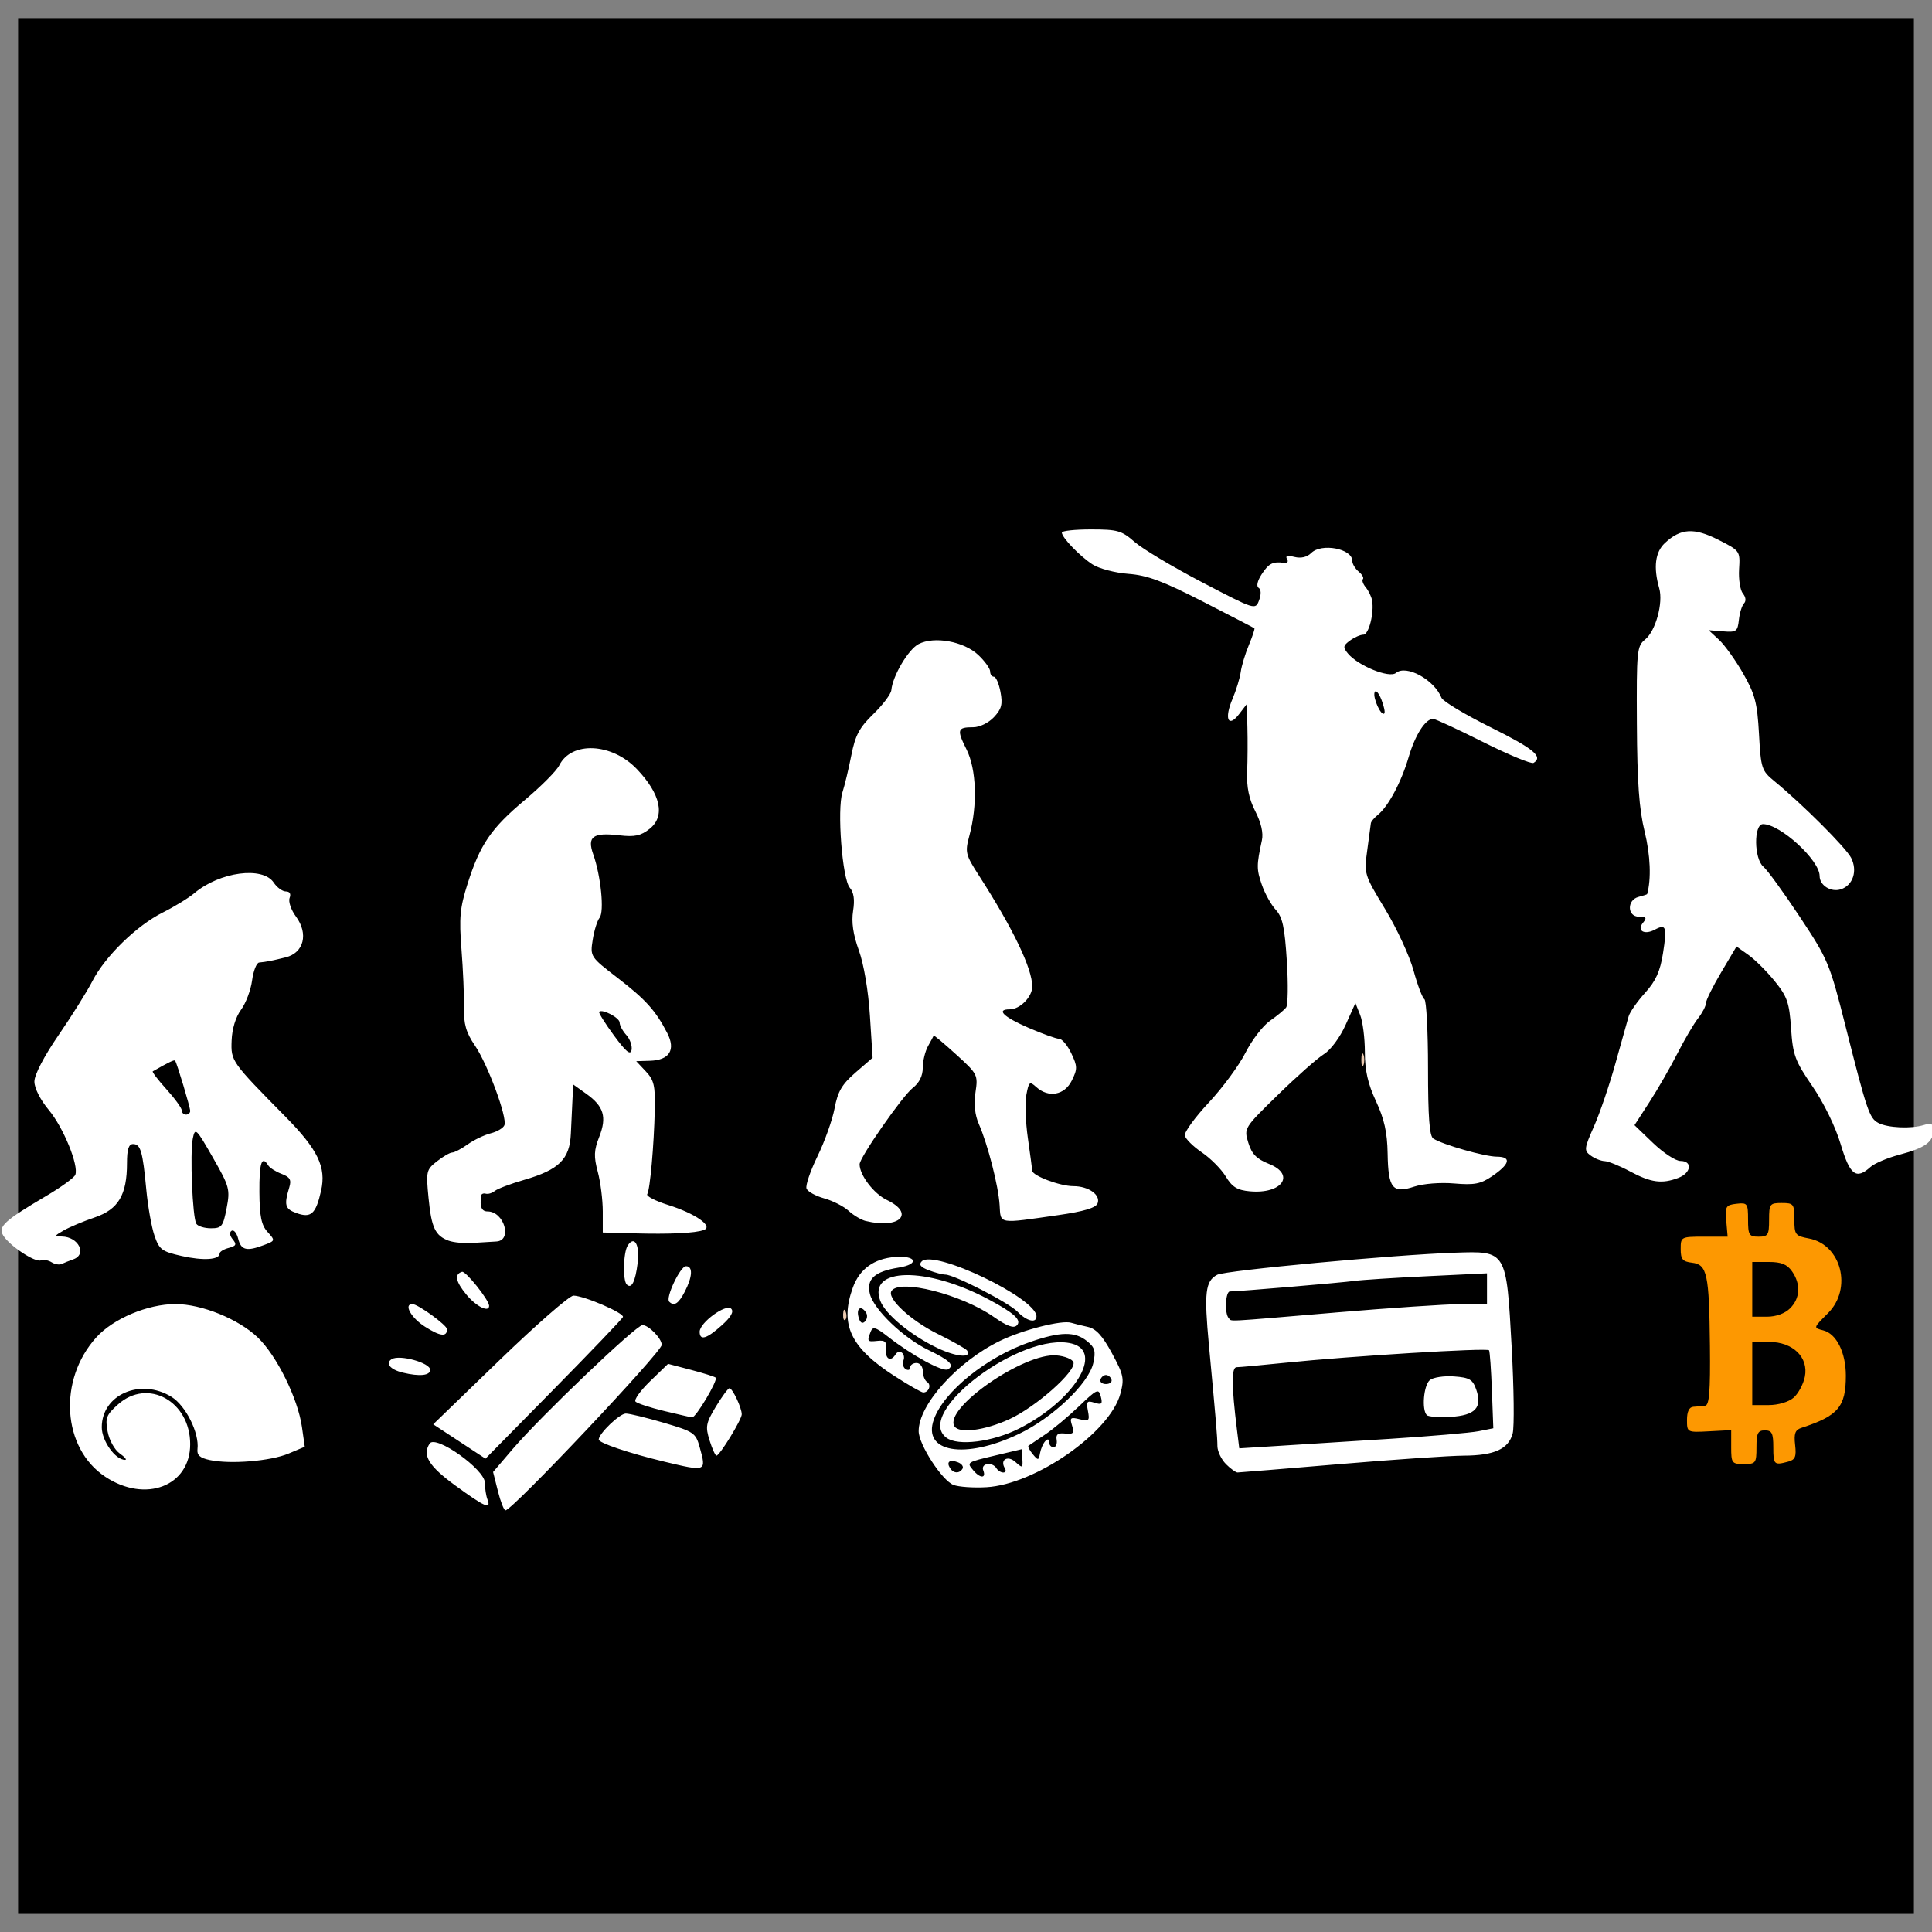 <?xml version="1.0" encoding="UTF-8" standalone="no"?>
<!-- Created with Inkscape (http://www.inkscape.org/) -->

<svg
   width="300mm"
   height="300mm"
   viewBox="0 0 300 300"
   version="1.1"
   id="svg5"
   inkscape:version="1.1 (c68e22c387, 2021-05-23)"
   sodipodi:docname="TaiwanCryptoTshirt-final.svg"
   xmlns:inkscape="http://www.inkscape.org/namespaces/inkscape"
   xmlns:sodipodi="http://sodipodi.sourceforge.net/DTD/sodipodi-0.dtd"
   xmlns="http://www.w3.org/2000/svg"
   xmlns:svg="http://www.w3.org/2000/svg">
  <rect x="0" y="0" width="300" height="300" fill="#808080" stroke="none"/>
  <sodipodi:namedview
     id="namedview7"
     pagecolor="#000000"
     bordercolor="#666666"
     borderopacity="1.0"
     inkscape:pageshadow="2"
     inkscape:pageopacity="0"
     inkscape:pagecheckerboard="0"
     inkscape:document-units="mm"
     showgrid="false"
     units="cm"
     inkscape:zoom="0.72418018"
     inkscape:cx="612.41665"
     inkscape:cy="597.22706"
     inkscape:window-width="1366"
     inkscape:window-height="731"
     inkscape:window-x="0"
     inkscape:window-y="0"
     inkscape:window-maximized="1"
     inkscape:current-layer="layer2"
     fit-margin-top="0"
     fit-margin-left="0"
     fit-margin-right="0"
     fit-margin-bottom="0" />
  <defs
     id="defs2" />
  <g
     inkscape:groupmode="layer"
     id="layer2"
     inkscape:label="Layer 2">
    <rect
       style="fill:#000000;stroke:#000000;stroke-width:5.624;stroke-opacity:5.98384e-08"
       id="rect7672"
       width="294.376"
       height="294.375"
       x="2.812"
       y="2.812"
       inkscape:export-filename="/home/yanik/Pictures/For_Projects/Taiwan_Crypto_Tshirts/tct-1st-btc-shirt.png"
       inkscape:export-xdpi="96"
       inkscape:export-ydpi="96" />
  </g>
  <g
     inkscape:label="Layer 1"
     inkscape:groupmode="layer"
     id="layer1">
    <g
       id="g7267"
       transform="matrix(2.471,0,0,2.471,1606.464,-117.533)">
      <path
         style="fill:#ebc9af;stroke-width:0.265"
         d="m -597.144,130.153 c 0.013,-0.308 0.075,-0.371 0.16,-0.16 0.076,0.191 0.067,0.419 -0.021,0.507 -0.088,0.088 -0.15,-0.068 -0.139,-0.347 z m 32.565,-15.985 c 0,-0.364 0.06,-0.513 0.133,-0.331 0.073,0.182 0.073,0.48 0,0.661 -0.073,0.182 -0.133,0.033 -0.133,-0.331 z"
         id="path7273" />
      <path
         style="fill:#fd9801;stroke-width:0.265"
         d="m -541.337,138.501 v -1.066 l -1.389,0.074 c -1.383,0.074 -1.389,0.071 -1.389,-0.719 0,-0.517 0.138,-0.803 0.397,-0.82 0.218,-0.014 0.551,-0.044 0.74,-0.067 0.265,-0.031 0.334,-0.887 0.304,-3.761 -0.048,-4.533 -0.174,-5.114 -1.127,-5.227 -0.59,-0.07 -0.71,-0.215 -0.71,-0.86 0,-0.766 0.02,-0.776 1.475,-0.776 h 1.475 l -0.086,-0.992 c -0.079,-0.911 -0.027,-0.999 0.641,-1.076 0.688,-0.079 0.728,-0.025 0.728,0.992 0,0.971 0.064,1.076 0.661,1.076 0.595,0 0.661,-0.106 0.661,-1.058 0,-1 0.044,-1.058 0.794,-1.058 0.746,0 0.794,0.062 0.794,1.029 0,0.964 0.058,1.04 0.915,1.2 2.038,0.382 2.746,3.146 1.202,4.691 -0.938,0.938 -0.933,0.92 -0.292,1.087 0.825,0.216 1.411,1.395 1.411,2.841 0,1.965 -0.483,2.532 -2.802,3.285 -0.383,0.125 -0.468,0.36 -0.386,1.067 0.086,0.739 0.006,0.934 -0.434,1.052 -0.891,0.239 -0.937,0.195 -0.937,-0.906 0,-0.882 -0.088,-1.058 -0.529,-1.058 -0.441,0 -0.529,0.176 -0.529,1.058 0,1 -0.044,1.058 -0.794,1.058 -0.751,0 -0.794,-0.058 -0.794,-1.066 z m 3.918,-3.101 c 0.295,-0.255 0.615,-0.847 0.71,-1.316 0.247,-1.216 -0.748,-2.19 -2.235,-2.19 h -1.07 v 1.984 1.984 h 1.029 c 0.599,0 1.254,-0.194 1.566,-0.463 z m -0.214,-5.622 c 0.634,-0.634 0.679,-1.52 0.117,-2.322 -0.307,-0.439 -0.677,-0.588 -1.455,-0.588 h -1.043 v 1.72 1.72 h 0.926 c 0.573,0 1.128,-0.202 1.455,-0.529 z"
         id="path7271" />
      <path
         style="fill:#ffffff;stroke-width:0.265"
         d="m -618.837,141.272 -0.304,-1.206 1.224,-1.433 c 1.76,-2.06 7.767,-7.798 8.163,-7.798 0.391,0 1.211,0.842 1.211,1.243 0,0.449 -9.395,10.398 -9.819,10.398 -0.095,0 -0.309,-0.543 -0.476,-1.206 z m -2.67,-0.351 c -1.678,-1.224 -2.097,-1.907 -1.62,-2.641 0.373,-0.575 3.472,1.627 3.472,2.467 0,0.346 0.072,0.818 0.161,1.048 0.251,0.655 -0.161,0.476 -2.013,-0.874 z m -22.006,-0.557 c -2.707,-1.793 -2.983,-6.079 -0.563,-8.757 1.068,-1.182 3.234,-2.093 4.975,-2.093 1.645,0 3.946,0.932 5.164,2.091 1.194,1.136 2.527,3.833 2.784,5.633 l 0.177,1.242 -1.02,0.429 c -1.128,0.474 -3.649,0.681 -4.946,0.406 -0.624,-0.132 -0.821,-0.308 -0.775,-0.689 0.121,-1.007 -0.734,-2.725 -1.632,-3.28 -1.947,-1.203 -4.383,-0.143 -4.383,1.907 0,0.859 0.852,2.051 1.465,2.051 0.132,0 -0.02,-0.182 -0.337,-0.404 -0.322,-0.226 -0.658,-0.831 -0.759,-1.37 -0.161,-0.859 -0.089,-1.047 0.655,-1.712 1.867,-1.668 4.532,-0.197 4.532,2.5 0,2.64 -2.813,3.719 -5.337,2.047 z m 53.301,0.513 c -0.716,-0.278 -2.178,-2.534 -2.185,-3.37 -0.014,-1.661 2.44,-4.386 5.117,-5.684 1.425,-0.691 3.879,-1.316 4.46,-1.135 0.187,0.058 0.658,0.175 1.048,0.26 0.52,0.114 0.923,0.552 1.52,1.654 0.738,1.362 0.786,1.595 0.529,2.551 -0.654,2.428 -5.336,5.693 -8.417,5.869 -0.816,0.047 -1.748,-0.018 -2.071,-0.144 z m 1.874,-0.912 c -0.172,-0.448 0.563,-0.565 0.83,-0.132 0.09,0.146 0.283,0.265 0.428,0.265 0.146,0 0.191,-0.119 0.101,-0.265 -0.331,-0.535 0.174,-0.838 0.661,-0.398 0.446,0.403 0.473,0.391 0.438,-0.186 l -0.038,-0.616 -1.588,0.377 c -1.901,0.452 -1.883,0.44 -1.461,0.948 0.43,0.518 0.828,0.522 0.63,0.006 z m -1.303,-0.105 c 0.081,-0.13 -0.049,-0.312 -0.287,-0.403 -0.515,-0.198 -0.743,-0.035 -0.501,0.358 0.213,0.344 0.589,0.366 0.787,0.045 z m 5.202,-1.734 c 0.149,-0.157 0.239,-0.132 0.239,0.066 0,0.175 0.124,0.318 0.276,0.318 0.152,0 0.241,-0.208 0.198,-0.463 -0.058,-0.344 0.08,-0.446 0.535,-0.397 0.516,0.056 0.585,-0.023 0.434,-0.499 -0.158,-0.497 -0.1,-0.545 0.474,-0.401 0.589,0.148 0.64,0.097 0.522,-0.523 -0.114,-0.595 -0.059,-0.664 0.412,-0.514 0.456,0.145 0.52,0.082 0.397,-0.388 -0.136,-0.519 -0.237,-0.474 -1.367,0.61 -0.671,0.644 -1.637,1.448 -2.147,1.787 -0.509,0.339 -0.973,0.652 -1.03,0.696 -0.057,0.044 0.062,0.279 0.265,0.524 0.342,0.413 0.375,0.408 0.46,-0.06 0.051,-0.277 0.199,-0.617 0.331,-0.756 z m -1.662,-0.45 c 2.129,-1.016 4.398,-3.178 4.679,-4.46 0.163,-0.744 0.097,-0.974 -0.394,-1.372 -0.762,-0.617 -1.671,-0.604 -3.578,0.052 -2.726,0.938 -5.416,3.102 -6.047,4.865 -0.744,2.078 1.94,2.538 5.34,0.915 z m -4.554,0.236 c -2.08,-1.568 4.755,-6.7 7.878,-5.916 2.047,0.514 0.143,3.591 -3.302,5.337 -1.67,0.846 -3.855,1.123 -4.576,0.579 z m 3.95,-1.16 c 1.676,-0.767 4.218,-3.023 4.035,-3.58 -0.064,-0.193 -0.544,-0.388 -1.067,-0.432 -2.046,-0.174 -7.102,3.336 -6.413,4.452 0.292,0.473 1.897,0.268 3.444,-0.44 z m 6.424,-2.496 c -0.052,-0.156 -0.208,-0.284 -0.346,-0.284 -0.138,0 -0.294,0.128 -0.346,0.284 -0.052,0.156 0.104,0.284 0.346,0.284 0.243,0 0.398,-0.128 0.346,-0.284 z m 7.194,5.312 c -0.291,-0.291 -0.532,-0.797 -0.536,-1.124 -0.007,-0.63 -0.069,-1.374 -0.534,-6.347 -0.31,-3.315 -0.227,-4.024 0.519,-4.423 0.512,-0.274 11.131,-1.261 14.937,-1.388 3.262,-0.109 3.232,-0.158 3.568,5.935 0.142,2.58 0.171,5.021 0.063,5.424 -0.261,0.98 -1.154,1.385 -3.069,1.394 -0.873,0.004 -4.385,0.244 -7.805,0.532 -3.42,0.289 -6.307,0.525 -6.416,0.526 -0.109,4e-4 -0.437,-0.237 -0.728,-0.528 z m 10.186,-1.577 c 2.619,-0.167 5.179,-0.387 5.689,-0.488 l 0.926,-0.184 -0.089,-2.377 c -0.049,-1.307 -0.129,-2.443 -0.179,-2.523 -0.102,-0.164 -8.692,0.362 -12.818,0.785 -1.492,0.153 -2.862,0.278 -3.043,0.278 -0.331,0 -0.325,1.145 0.021,3.938 l 0.144,1.16 2.294,-0.143 c 1.261,-0.079 4.437,-0.28 7.056,-0.447 z m 2.437,-1.498 c -0.333,-0.333 -0.2,-1.877 0.189,-2.201 0.208,-0.172 0.89,-0.276 1.516,-0.231 0.977,0.071 1.176,0.188 1.398,0.824 0.398,1.137 -0.06,1.625 -1.61,1.718 -0.718,0.043 -1.391,-0.007 -1.494,-0.11 z m -5.745,-6.447 c 3.42,-0.289 6.962,-0.526 7.871,-0.528 l 1.654,-0.004 v -0.966 -0.966 l -3.77,0.182 c -2.074,0.1 -4.128,0.233 -4.564,0.295 -0.759,0.108 -7.299,0.662 -7.82,0.662 -0.283,0 -0.345,1.405 -0.074,1.676 0.221,0.221 -0.526,0.26 6.703,-0.35 z m -42.201,9.363 c -2.186,-0.523 -4.103,-1.171 -4.093,-1.383 0.018,-0.39 1.316,-1.632 1.704,-1.632 0.228,0 1.307,0.262 2.396,0.583 1.871,0.551 1.996,0.635 2.242,1.521 0.433,1.557 0.439,1.555 -2.25,0.912 z m -12.851,-1.26 -1.642,-1.079 4.18,-4.043 c 2.299,-2.223 4.383,-4.043 4.632,-4.043 0.654,0 3.2,1.099 3.111,1.342 -0.041,0.113 -2.002,2.162 -4.357,4.554 l -4.282,4.348 z m 15.723,-0.072 c -0.27,-0.864 -0.23,-1.08 0.396,-2.117 0.384,-0.635 0.768,-1.155 0.855,-1.155 0.191,0 0.772,1.232 0.772,1.638 0,0.331 -1.385,2.594 -1.589,2.595 -0.073,2.6e-4 -0.269,-0.432 -0.435,-0.962 z m -2.865,-1.846 c -0.87,-0.21 -1.673,-0.474 -1.785,-0.585 -0.112,-0.112 0.303,-0.691 0.92,-1.289 l 1.123,-1.086 1.441,0.378 c 0.793,0.208 1.492,0.429 1.554,0.49 0.155,0.155 -1.253,2.523 -1.484,2.496 -0.103,-0.012 -0.899,-0.194 -1.769,-0.404 z m 14.49,-2.191 c -2.776,-1.794 -3.458,-3.244 -2.617,-5.57 0.418,-1.156 1.33,-1.815 2.652,-1.915 1.359,-0.103 1.546,0.457 0.223,0.668 -1.515,0.242 -2.04,0.723 -1.807,1.654 0.248,0.986 2.101,2.762 3.68,3.527 1.347,0.652 1.651,0.952 1.229,1.213 -0.307,0.189 -2.247,-0.863 -3.738,-2.027 -0.812,-0.634 -0.989,-0.687 -1.124,-0.334 -0.236,0.614 -0.216,0.639 0.435,0.57 0.475,-0.05 0.583,0.058 0.532,0.532 -0.065,0.61 0.297,0.808 0.595,0.326 0.236,-0.382 0.664,-0.052 0.497,0.383 -0.076,0.199 -0.012,0.44 0.144,0.536 0.155,0.096 0.283,0.049 0.283,-0.106 0,-0.154 0.179,-0.28 0.397,-0.28 0.218,0 0.397,0.231 0.397,0.514 0,0.282 0.121,0.588 0.269,0.68 0.285,0.176 0.107,0.659 -0.243,0.659 -0.114,0 -0.925,-0.463 -1.801,-1.03 z m -1.782,-3.974 c -0.304,-0.492 -0.633,-0.315 -0.483,0.259 0.093,0.357 0.233,0.457 0.402,0.288 0.142,-0.142 0.179,-0.388 0.081,-0.547 z m -29.118,3.757 c -0.791,-0.19 -1.119,-0.587 -0.7,-0.846 0.496,-0.306 2.419,0.226 2.419,0.67 0,0.362 -0.664,0.43 -1.72,0.176 z m 33.588,-1.551 c -1.669,-0.797 -3.262,-2.113 -3.585,-2.964 -0.802,-2.108 2.905,-2.162 6.787,-0.098 1.625,0.864 2.121,1.318 1.793,1.646 -0.2,0.2 -0.62,0.045 -1.441,-0.53 -2.033,-1.426 -5.95,-2.417 -6.437,-1.629 -0.288,0.467 1.225,1.865 2.923,2.701 0.942,0.464 1.768,0.932 1.834,1.039 0.303,0.49 -0.684,0.403 -1.875,-0.165 z m -32.199,-1.338 c -0.874,-0.558 -1.353,-1.42 -0.789,-1.42 0.348,0 2.178,1.329 2.178,1.581 0,0.501 -0.431,0.451 -1.389,-0.161 z m 17.264,0.319 c 0,-0.571 1.654,-1.779 1.981,-1.447 0.182,0.185 -0.01,0.522 -0.596,1.048 -0.949,0.852 -1.385,0.978 -1.385,0.398 z m 19.976,-1.258 c -0.552,-0.57 -3.982,-2.333 -4.539,-2.333 -0.177,0 -0.646,-0.123 -1.043,-0.274 -0.516,-0.196 -0.64,-0.356 -0.437,-0.559 0.768,-0.768 7.209,2.319 7.209,3.456 0,0.456 -0.613,0.307 -1.191,-0.289 z m -34.626,-1.065 c -0.689,-0.831 -0.779,-1.29 -0.283,-1.443 0.228,-0.07 1.703,1.78 1.703,2.136 0,0.445 -0.802,0.053 -1.42,-0.693 z m 12.736,0.435 c -0.244,-0.244 0.693,-2.226 1.053,-2.229 0.447,-0.004 0.417,0.651 -0.073,1.598 -0.392,0.758 -0.673,0.939 -0.98,0.631 z m -2.668,-1.081 c -0.258,-0.258 -0.216,-2.008 0.058,-2.442 0.422,-0.666 0.772,-0.057 0.628,1.092 -0.148,1.184 -0.385,1.651 -0.687,1.349 z m -36.14,-1.395 c -0.205,-0.13 -0.509,-0.183 -0.676,-0.12 -0.371,0.142 -1.969,-0.915 -2.366,-1.565 -0.34,-0.558 0.064,-0.928 2.72,-2.495 0.928,-0.547 1.742,-1.14 1.81,-1.318 0.227,-0.59 -0.749,-2.975 -1.666,-4.073 -0.532,-0.637 -0.905,-1.373 -0.905,-1.788 0,-0.425 0.605,-1.586 1.521,-2.921 0.837,-1.219 1.792,-2.745 2.123,-3.39 0.798,-1.556 2.788,-3.495 4.425,-4.312 0.728,-0.363 1.621,-0.91 1.984,-1.216 1.596,-1.341 4.297,-1.701 4.986,-0.663 0.203,0.306 0.547,0.557 0.763,0.557 0.247,0 0.334,0.153 0.235,0.411 -0.087,0.226 0.091,0.749 0.396,1.161 0.803,1.086 0.502,2.288 -0.643,2.57 -0.876,0.216 -1.17,0.274 -1.668,0.325 -0.163,0.017 -0.362,0.525 -0.443,1.129 -0.081,0.604 -0.393,1.431 -0.694,1.838 -0.335,0.453 -0.564,1.2 -0.591,1.931 -0.049,1.3 -0.03,1.327 3.384,4.79 2.038,2.067 2.57,3.171 2.238,4.646 -0.33,1.468 -0.63,1.742 -1.546,1.411 -0.726,-0.262 -0.792,-0.498 -0.452,-1.621 0.143,-0.471 0.044,-0.642 -0.487,-0.844 -0.366,-0.139 -0.744,-0.379 -0.839,-0.534 -0.404,-0.654 -0.566,-0.164 -0.553,1.676 0.011,1.531 0.122,2.076 0.512,2.507 0.491,0.543 0.488,0.554 -0.216,0.821 -1.093,0.415 -1.448,0.331 -1.628,-0.388 -0.091,-0.363 -0.278,-0.59 -0.415,-0.506 -0.148,0.091 -0.118,0.312 0.072,0.541 0.262,0.316 0.216,0.414 -0.252,0.536 -0.315,0.082 -0.573,0.241 -0.573,0.353 0,0.395 -1.022,0.462 -2.383,0.155 -1.248,-0.281 -1.41,-0.402 -1.711,-1.279 -0.183,-0.533 -0.414,-1.837 -0.514,-2.899 -0.226,-2.407 -0.357,-2.857 -0.834,-2.857 -0.273,0 -0.379,0.335 -0.379,1.199 0,1.996 -0.54,2.906 -2.025,3.411 -0.706,0.24 -1.58,0.606 -1.944,0.814 -0.602,0.344 -0.613,0.379 -0.119,0.387 1.044,0.018 1.594,1.124 0.714,1.434 -0.255,0.09 -0.582,0.221 -0.728,0.291 -0.146,0.07 -0.432,0.022 -0.637,-0.108 z m 10.995,-3.394 c 0.229,-1.191 0.184,-1.358 -0.866,-3.194 -1.049,-1.836 -1.115,-1.898 -1.258,-1.191 -0.187,0.921 -0.02,4.968 0.221,5.357 0.097,0.156 0.51,0.284 0.919,0.284 0.676,0 0.765,-0.113 0.984,-1.257 z m -2.288,-6.121 c 0,-0.227 -0.828,-2.987 -0.948,-3.158 -0.049,-0.07 -0.411,0.104 -1.404,0.673 -0.057,0.033 0.33,0.539 0.86,1.125 0.53,0.586 0.963,1.185 0.963,1.33 0,0.145 0.119,0.264 0.265,0.264 0.146,0 0.265,-0.105 0.265,-0.234 z m 16.253,8.162 c -0.855,-0.316 -1.091,-0.813 -1.274,-2.679 -0.165,-1.687 -0.143,-1.787 0.529,-2.315 0.386,-0.304 0.817,-0.552 0.956,-0.552 0.14,0 0.578,-0.23 0.973,-0.512 0.395,-0.281 1.048,-0.594 1.451,-0.696 0.403,-0.101 0.789,-0.331 0.858,-0.511 0.187,-0.488 -1.048,-3.822 -1.859,-5.014 -0.552,-0.812 -0.703,-1.338 -0.683,-2.381 0.014,-0.736 -0.057,-2.385 -0.157,-3.664 -0.155,-1.974 -0.097,-2.593 0.381,-4.101 0.787,-2.482 1.477,-3.492 3.603,-5.274 1.017,-0.853 1.99,-1.831 2.161,-2.175 0.764,-1.533 3.304,-1.414 4.874,0.229 1.505,1.575 1.803,2.969 0.803,3.76 -0.551,0.436 -0.937,0.519 -1.897,0.407 -1.667,-0.195 -2.041,0.078 -1.644,1.197 0.479,1.348 0.705,3.603 0.399,3.981 -0.148,0.183 -0.343,0.809 -0.433,1.391 -0.163,1.05 -0.152,1.068 1.554,2.381 1.776,1.367 2.398,2.057 3.129,3.471 0.547,1.058 0.141,1.71 -1.088,1.745 l -0.86,0.025 0.603,0.642 c 0.515,0.548 0.597,0.901 0.563,2.407 -0.051,2.261 -0.298,5.028 -0.474,5.312 -0.075,0.121 0.517,0.426 1.315,0.677 1.718,0.54 2.862,1.343 2.241,1.572 -0.537,0.199 -2.124,0.274 -4.432,0.21 l -1.918,-0.053 v -1.319 c 0,-0.726 -0.141,-1.847 -0.313,-2.491 -0.259,-0.968 -0.243,-1.351 0.091,-2.202 0.49,-1.248 0.288,-1.919 -0.815,-2.705 l -0.814,-0.58 -0.05,0.878 c -0.027,0.483 -0.074,1.468 -0.104,2.19 -0.067,1.622 -0.733,2.284 -2.944,2.924 -0.843,0.244 -1.668,0.556 -1.835,0.693 -0.167,0.137 -0.423,0.215 -0.569,0.173 -0.146,-0.042 -0.278,0.014 -0.292,0.123 -0.093,0.699 0.027,0.992 0.407,0.992 1.037,0 1.577,1.826 0.558,1.889 -0.327,0.02 -1.016,0.062 -1.531,0.093 -0.514,0.031 -1.173,-0.032 -1.464,-0.14 z m 11.154,-12.929 c -0.231,-0.255 -0.42,-0.607 -0.42,-0.783 0,-0.301 -1.079,-0.87 -1.288,-0.68 -0.054,0.049 0.362,0.716 0.924,1.481 0.763,1.039 1.045,1.272 1.113,0.919 0.05,-0.26 -0.098,-0.682 -0.329,-0.938 z m 15.058,11.691 c -0.291,-0.07 -0.78,-0.359 -1.087,-0.642 -0.307,-0.283 -0.998,-0.635 -1.536,-0.784 -0.538,-0.149 -1.038,-0.426 -1.111,-0.616 -0.073,-0.19 0.238,-1.105 0.691,-2.034 0.453,-0.929 0.936,-2.284 1.073,-3.012 0.2,-1.061 0.462,-1.506 1.319,-2.249 l 1.07,-0.926 -0.169,-2.646 c -0.101,-1.571 -0.383,-3.237 -0.695,-4.101 -0.362,-1.001 -0.474,-1.776 -0.362,-2.483 0.112,-0.702 0.046,-1.163 -0.208,-1.455 -0.473,-0.544 -0.809,-4.924 -0.461,-5.995 0.14,-0.43 0.391,-1.478 0.558,-2.327 0.247,-1.259 0.504,-1.739 1.389,-2.598 0.597,-0.579 1.103,-1.253 1.125,-1.498 0.08,-0.889 1.066,-2.556 1.711,-2.892 0.982,-0.512 2.846,-0.172 3.753,0.684 0.41,0.387 0.745,0.852 0.745,1.035 0,0.182 0.106,0.332 0.235,0.332 0.129,0 0.316,0.43 0.415,0.956 0.146,0.779 0.069,1.073 -0.414,1.587 -0.337,0.358 -0.897,0.631 -1.296,0.631 -1.005,0 -1.049,0.146 -0.424,1.396 0.625,1.25 0.699,3.485 0.181,5.412 -0.284,1.054 -0.252,1.188 0.598,2.51 2.152,3.348 3.351,5.845 3.351,6.978 2.5e-4,0.646 -0.772,1.43 -1.41,1.43 -0.885,0 -0.406,0.476 1.163,1.156 0.883,0.383 1.754,0.696 1.935,0.696 0.182,0 0.526,0.409 0.764,0.91 0.392,0.822 0.395,0.987 0.03,1.72 -0.458,0.918 -1.461,1.098 -2.231,0.401 -0.417,-0.377 -0.465,-0.338 -0.621,0.489 -0.093,0.494 -0.05,1.72 0.095,2.724 0.145,1.004 0.266,1.921 0.269,2.038 0.008,0.323 1.744,0.979 2.592,0.979 0.951,0 1.724,0.55 1.52,1.081 -0.108,0.282 -0.859,0.507 -2.462,0.737 -3.833,0.55 -3.619,0.587 -3.695,-0.627 -0.075,-1.205 -0.743,-3.814 -1.306,-5.099 -0.248,-0.567 -0.321,-1.254 -0.21,-1.989 0.164,-1.094 0.133,-1.155 -1.216,-2.379 -0.761,-0.691 -1.396,-1.224 -1.41,-1.186 -0.014,0.038 -0.174,0.336 -0.356,0.661 -0.182,0.325 -0.331,0.941 -0.331,1.367 0,0.503 -0.22,0.945 -0.628,1.26 -0.642,0.496 -3.341,4.372 -3.341,4.798 0,0.683 0.893,1.854 1.713,2.245 1.789,0.853 0.81,1.837 -1.316,1.322 z m 24.129,-1.869 c -0.798,-0.073 -1.112,-0.266 -1.518,-0.933 -0.281,-0.463 -0.959,-1.145 -1.506,-1.516 -0.547,-0.371 -1.026,-0.849 -1.065,-1.06 -0.039,-0.212 0.638,-1.143 1.504,-2.069 0.866,-0.926 1.903,-2.334 2.305,-3.129 0.402,-0.795 1.094,-1.698 1.538,-2.007 0.444,-0.309 0.902,-0.687 1.018,-0.84 0.116,-0.153 0.136,-1.468 0.044,-2.923 -0.135,-2.128 -0.271,-2.757 -0.697,-3.216 -0.291,-0.314 -0.686,-1.025 -0.877,-1.581 -0.334,-0.971 -0.333,-1.215 0.008,-2.788 0.099,-0.455 -0.049,-1.103 -0.415,-1.819 -0.398,-0.78 -0.551,-1.519 -0.513,-2.469 0.03,-0.746 0.038,-2.011 0.016,-2.811 l -0.039,-1.455 -0.485,0.631 c -0.682,0.887 -0.943,0.29 -0.416,-0.95 0.235,-0.552 0.469,-1.317 0.521,-1.7 0.052,-0.383 0.282,-1.146 0.511,-1.694 0.229,-0.549 0.386,-1.023 0.347,-1.054 -0.038,-0.031 -1.498,-0.788 -3.245,-1.682 -2.514,-1.287 -3.488,-1.649 -4.679,-1.738 -0.827,-0.062 -1.839,-0.328 -2.247,-0.592 -0.796,-0.515 -1.915,-1.676 -1.929,-2.002 -0.005,-0.109 0.821,-0.198 1.835,-0.198 1.668,0 1.928,0.075 2.743,0.79 0.495,0.435 2.404,1.575 4.243,2.535 3.333,1.74 3.344,1.743 3.574,1.128 0.141,-0.377 0.13,-0.681 -0.028,-0.782 -0.156,-0.1 -0.079,-0.441 0.196,-0.86 0.446,-0.681 0.697,-0.807 1.413,-0.708 0.2,0.027 0.278,-0.08 0.176,-0.244 -0.122,-0.198 0.028,-0.24 0.465,-0.131 0.411,0.103 0.793,0.014 1.053,-0.245 0.641,-0.641 2.58,-0.278 2.58,0.484 0,0.192 0.181,0.499 0.403,0.684 0.222,0.184 0.342,0.396 0.267,0.471 -0.075,0.075 0.006,0.308 0.18,0.518 0.174,0.21 0.353,0.578 0.396,0.818 0.143,0.785 -0.205,2.156 -0.547,2.156 -0.184,0 -0.561,0.166 -0.838,0.368 -0.439,0.321 -0.456,0.425 -0.132,0.816 0.643,0.775 2.601,1.567 3.018,1.221 0.648,-0.538 2.404,0.421 2.861,1.563 0.087,0.218 1.476,1.052 3.086,1.852 2.718,1.351 3.323,1.852 2.699,2.238 -0.136,0.084 -1.558,-0.504 -3.16,-1.307 -1.602,-0.803 -3.021,-1.46 -3.152,-1.46 -0.483,0 -1.128,1.008 -1.537,2.403 -0.461,1.569 -1.273,3.093 -1.932,3.627 -0.232,0.188 -0.431,0.426 -0.442,0.529 -0.011,0.103 -0.113,0.866 -0.227,1.695 -0.205,1.489 -0.192,1.535 1.124,3.704 0.732,1.208 1.536,2.944 1.785,3.857 0.25,0.913 0.556,1.724 0.682,1.802 0.125,0.077 0.228,2.032 0.228,4.343 0,3.072 0.089,4.259 0.331,4.414 0.599,0.385 3.227,1.134 3.991,1.138 0.943,0.005 0.826,0.467 -0.315,1.24 -0.702,0.476 -1.107,0.552 -2.361,0.444 -0.866,-0.075 -1.941,0.01 -2.514,0.198 -1.367,0.45 -1.633,0.116 -1.671,-2.087 -0.022,-1.318 -0.21,-2.162 -0.73,-3.28 -0.512,-1.1 -0.7,-1.931 -0.7,-3.092 0,-0.873 -0.134,-1.922 -0.297,-2.332 l -0.297,-0.745 -0.618,1.376 c -0.351,0.782 -0.937,1.572 -1.356,1.831 -0.406,0.25 -1.706,1.4 -2.888,2.554 -2.146,2.096 -2.149,2.1 -1.867,3.02 0.218,0.71 0.517,1.015 1.303,1.329 1.679,0.672 0.817,1.906 -1.203,1.721 z m 8.258,-30.912 c -0.167,-0.42 -0.357,-0.622 -0.421,-0.448 -0.128,0.342 0.412,1.525 0.607,1.331 0.065,-0.065 -0.018,-0.462 -0.185,-0.883 z m 15.635,29.663 c -0.655,-0.351 -1.376,-0.643 -1.603,-0.65 -0.227,-0.007 -0.619,-0.163 -0.872,-0.348 -0.432,-0.316 -0.419,-0.429 0.209,-1.848 0.368,-0.831 0.974,-2.615 1.348,-3.963 0.374,-1.348 0.746,-2.673 0.826,-2.944 0.081,-0.271 0.546,-0.935 1.034,-1.475 0.671,-0.742 0.946,-1.35 1.123,-2.481 0.263,-1.679 0.198,-1.866 -0.518,-1.483 -0.66,0.353 -1.149,0.058 -0.734,-0.442 0.25,-0.301 0.202,-0.373 -0.252,-0.373 -0.749,0 -0.776,-1.052 -0.032,-1.246 0.291,-0.076 0.534,-0.154 0.539,-0.174 0.267,-0.943 0.207,-2.448 -0.157,-3.934 -0.346,-1.41 -0.467,-3.092 -0.487,-6.752 -0.025,-4.625 0.001,-4.897 0.52,-5.317 0.659,-0.534 1.145,-2.3 0.885,-3.215 -0.376,-1.318 -0.257,-2.275 0.354,-2.845 0.995,-0.929 1.83,-0.98 3.361,-0.205 1.364,0.691 1.373,0.704 1.303,1.849 -0.039,0.634 0.069,1.321 0.239,1.527 0.184,0.222 0.214,0.473 0.072,0.619 -0.131,0.135 -0.277,0.602 -0.324,1.039 -0.079,0.728 -0.162,0.788 -0.993,0.72 l -0.906,-0.073 0.651,0.604 c 0.358,0.332 1.041,1.285 1.518,2.119 0.745,1.303 0.885,1.835 0.994,3.796 0.121,2.18 0.164,2.311 0.976,2.976 1.734,1.421 4.484,4.168 4.812,4.808 0.42,0.82 0.119,1.739 -0.651,1.983 -0.621,0.197 -1.327,-0.25 -1.327,-0.84 0,-0.994 -2.473,-3.259 -3.559,-3.259 -0.591,0 -0.567,2.186 0.029,2.68 0.242,0.2 1.268,1.613 2.281,3.141 1.778,2.682 1.878,2.92 2.878,6.879 1.344,5.323 1.498,5.777 2.058,6.077 0.582,0.311 2.065,0.38 2.861,0.132 0.48,-0.149 0.595,-0.083 0.595,0.343 0,0.723 -0.525,1.099 -2.128,1.522 -0.75,0.198 -1.57,0.546 -1.822,0.774 -0.899,0.814 -1.289,0.514 -1.871,-1.438 -0.323,-1.085 -1.056,-2.589 -1.771,-3.632 -1.1,-1.607 -1.232,-1.962 -1.345,-3.639 -0.11,-1.622 -0.24,-1.999 -1.026,-2.969 -0.495,-0.611 -1.238,-1.352 -1.651,-1.646 l -0.751,-0.535 -0.961,1.62 c -0.529,0.891 -0.961,1.765 -0.961,1.941 0,0.177 -0.222,0.606 -0.494,0.953 -0.272,0.347 -0.858,1.345 -1.304,2.218 -0.445,0.873 -1.233,2.242 -1.751,3.043 l -0.941,1.455 1.171,1.124 c 0.644,0.618 1.416,1.124 1.716,1.124 0.776,0 0.681,0.755 -0.134,1.065 -1.025,0.39 -1.716,0.298 -3.025,-0.403 z"
         id="path7269" />
    </g>
  </g>
</svg>
